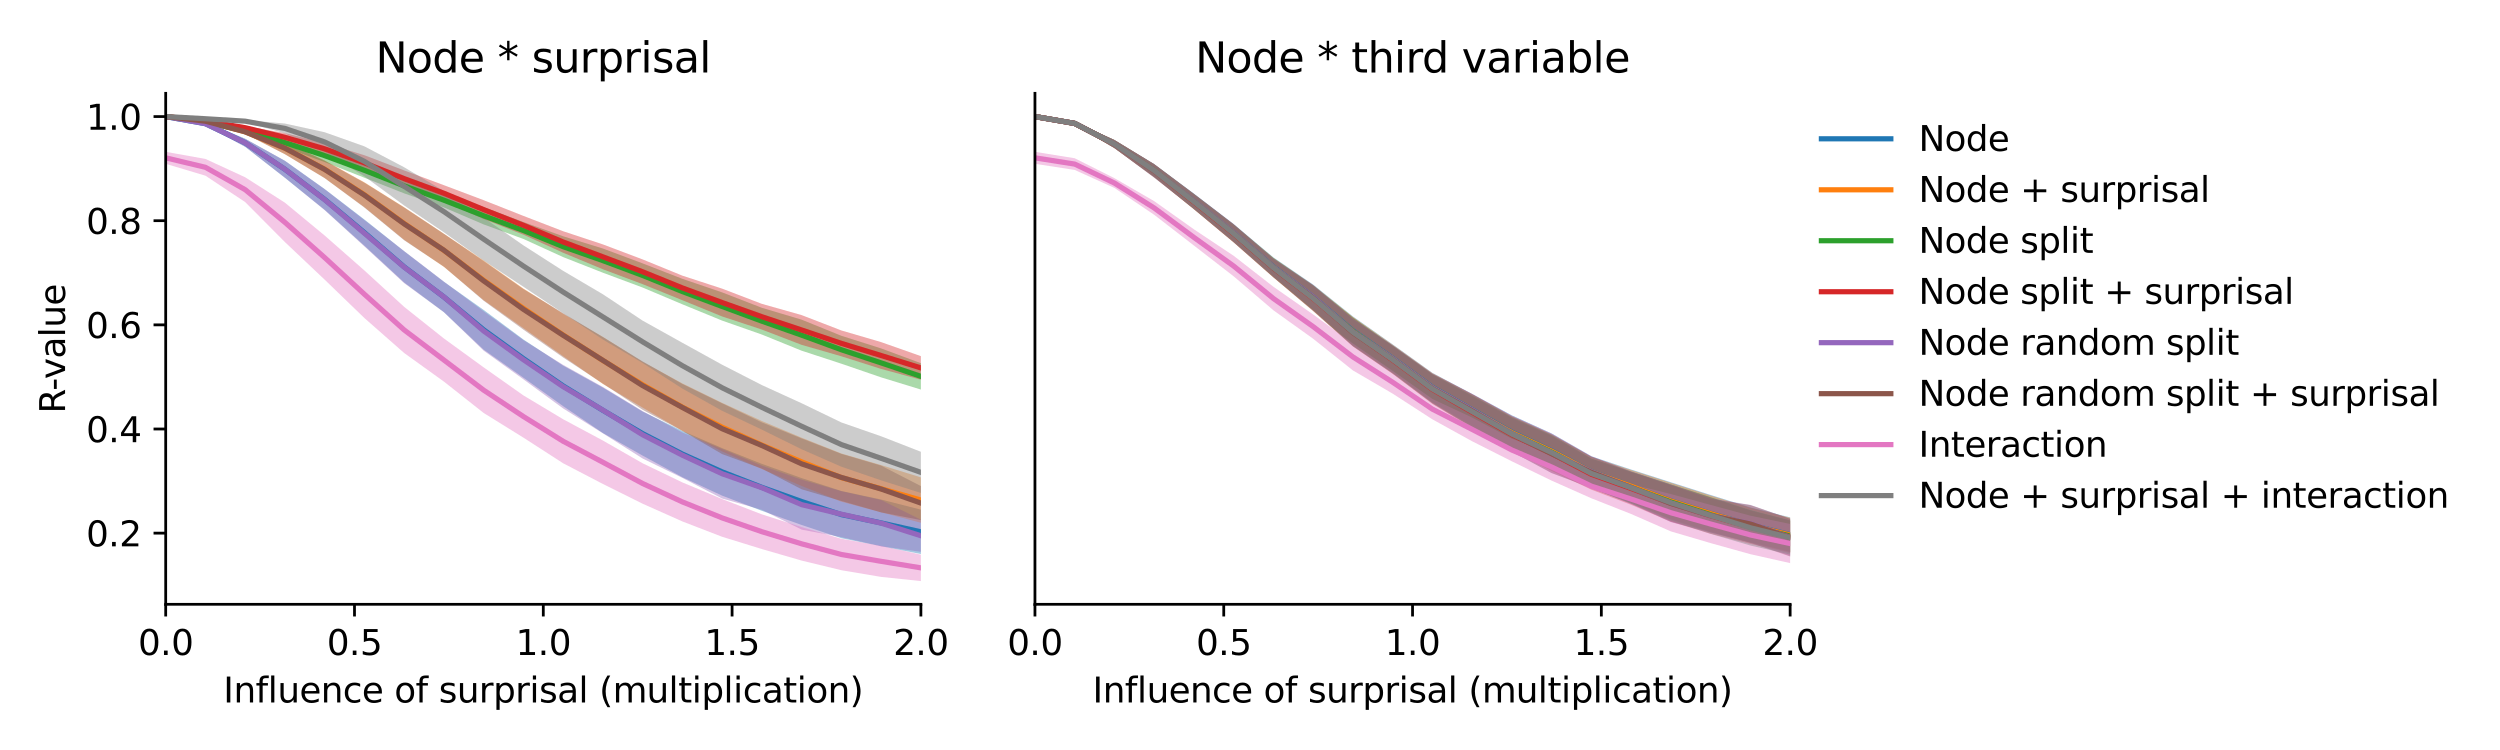 <?xml version="1.0" encoding="utf-8" standalone="no"?>
<!DOCTYPE svg PUBLIC "-//W3C//DTD SVG 1.1//EN"
  "http://www.w3.org/Graphics/SVG/1.1/DTD/svg11.dtd">
<svg xmlns:xlink="http://www.w3.org/1999/xlink" width="720pt" height="216pt" viewBox="0 0 720 216" xmlns="http://www.w3.org/2000/svg" version="1.1">
 <defs>
  <style type="text/css">*{stroke-linejoin: round; stroke-linecap: butt}</style>
 </defs>
 <g id="figure_1">
  <g id="patch_1">
   <path d="M 0 216 
L 720 216 
L 720 0 
L 0 0 
z
" style="fill: #ffffff"/>
  </g>
  <g id="axes_1">
   <g id="patch_2">
    <path d="M 47.72 174.04 
L 265.215 174.04 
L 265.215 26.88 
L 47.72 26.88 
z
" style="fill: #ffffff"/>
   </g>
   <g id="PolyCollection_1">
    <path d="M 47.72 33.569 
L 47.72 33.569 
L 59.167 36.073 
L 70.614 42.266 
L 82.061 51.207 
L 93.508 60.432 
L 104.956 70.767 
L 116.403 81.362 
L 127.85 89.894 
L 139.297 100.709 
L 150.744 108.772 
L 162.191 116.975 
L 173.638 124.716 
L 185.085 131.223 
L 196.532 137.448 
L 207.979 142.747 
L 219.427 147.115 
L 230.874 151.197 
L 242.321 155.009 
L 253.768 157.331 
L 265.215 159.558 
L 265.215 146.78 
L 265.215 146.78 
L 253.768 143.867 
L 242.321 141.411 
L 230.874 137.688 
L 219.427 133.598 
L 207.979 129.056 
L 196.532 124.112 
L 185.085 118.547 
L 173.638 111.631 
L 162.191 105.314 
L 150.744 97.781 
L 139.297 89.266 
L 127.85 81.164 
L 116.403 72.372 
L 104.956 63.226 
L 93.508 54.451 
L 82.061 46.308 
L 70.614 39.983 
L 59.167 35.174 
L 47.72 33.569 
z
" clip-path="url(#p7fed3d964c)" style="fill: #1f77b4; fill-opacity: 0.4"/>
   </g>
   <g id="PolyCollection_2">
    <path d="M 47.72 33.569 
L 47.72 33.569 
L 59.167 35.209 
L 70.614 38.53 
L 82.061 44.425 
L 93.508 51.278 
L 104.956 59.681 
L 116.403 69.072 
L 127.85 76.86 
L 139.297 86.453 
L 150.744 94.52 
L 162.191 102.596 
L 173.638 110.6 
L 185.085 117.402 
L 196.532 124.092 
L 207.979 130.024 
L 219.427 135.115 
L 230.874 139.977 
L 242.321 144.503 
L 253.768 147.549 
L 265.215 150.555 
L 265.215 137.486 
L 265.215 137.486 
L 253.768 133.955 
L 242.321 130.611 
L 230.874 126.066 
L 219.427 121.258 
L 207.979 116.03 
L 196.532 110.43 
L 185.085 104.196 
L 173.638 97.027 
L 162.191 90.366 
L 150.744 83.089 
L 139.297 74.996 
L 127.85 67.337 
L 116.403 59.69 
L 104.956 52.507 
L 93.508 46.202 
L 82.061 40.951 
L 70.614 37.39 
L 59.167 34.608 
L 47.72 33.569 
z
" clip-path="url(#p7fed3d964c)" style="fill: #ff7f0e; fill-opacity: 0.4"/>
   </g>
   <g id="PolyCollection_3">
    <path d="M 47.72 33.569 
L 47.72 33.569 
L 59.167 35.484 
L 70.614 38.41 
L 82.061 42.462 
L 93.508 46.687 
L 104.956 51.189 
L 116.403 55.693 
L 127.85 59.743 
L 139.297 64.639 
L 150.744 68.822 
L 162.191 74.047 
L 173.638 78.548 
L 185.085 82.816 
L 196.532 87.645 
L 207.979 92.337 
L 219.427 96.355 
L 230.874 101.004 
L 242.321 104.751 
L 253.768 108.684 
L 265.215 112.192 
L 265.215 104.598 
L 265.215 104.598 
L 253.768 100.345 
L 242.321 96.709 
L 230.874 92.062 
L 219.427 88.648 
L 207.979 84.21 
L 196.532 80.306 
L 185.085 75.858 
L 173.638 71.575 
L 162.191 68.046 
L 150.744 63.945 
L 139.297 59.642 
L 127.85 55.579 
L 116.403 51.397 
L 104.956 46.93 
L 93.508 42.973 
L 82.061 39.699 
L 70.614 36.988 
L 59.167 34.817 
L 47.72 33.569 
z
" clip-path="url(#p7fed3d964c)" style="fill: #2ca02c; fill-opacity: 0.4"/>
   </g>
   <g id="PolyCollection_4">
    <path d="M 47.72 33.57 
L 47.72 33.57 
L 59.167 35.11 
L 70.614 37.272 
L 82.061 40.763 
L 93.508 44.551 
L 104.956 49.116 
L 116.403 53.816 
L 127.85 57.995 
L 139.297 63.095 
L 150.744 67.592 
L 162.191 72.801 
L 173.638 77.555 
L 185.085 81.844 
L 196.532 86.471 
L 207.979 91.144 
L 219.427 94.922 
L 230.874 99.322 
L 242.321 102.617 
L 253.768 106.259 
L 265.215 109.361 
L 265.215 102.566 
L 265.215 102.566 
L 253.768 98.53 
L 242.321 95.17 
L 230.874 90.748 
L 219.427 87.515 
L 207.979 83.132 
L 196.532 79.389 
L 185.085 74.717 
L 173.638 70.39 
L 162.191 66.599 
L 150.744 62.18 
L 139.297 57.654 
L 127.85 53.333 
L 116.403 49.084 
L 104.956 44.708 
L 93.508 41.194 
L 82.061 38.339 
L 70.614 36.292 
L 59.167 34.551 
L 47.72 33.57 
z
" clip-path="url(#p7fed3d964c)" style="fill: #d62728; fill-opacity: 0.4"/>
   </g>
   <g id="PolyCollection_5">
    <path d="M 47.72 33.569 
L 47.72 33.569 
L 59.167 36.073 
L 70.614 42.298 
L 82.061 51.174 
L 93.508 60.523 
L 104.956 70.976 
L 116.403 81.554 
L 127.85 89.925 
L 139.297 100.993 
L 150.744 109.243 
L 162.191 117.637 
L 173.638 124.808 
L 185.085 132.055 
L 196.532 137.641 
L 207.979 143.578 
L 219.427 146.836 
L 230.874 152.537 
L 242.321 154.708 
L 253.768 157.332 
L 265.215 158.927 
L 265.215 149.672 
L 265.215 149.672 
L 253.768 144.003 
L 242.321 141.471 
L 230.874 138.144 
L 219.427 134.105 
L 207.979 129.315 
L 196.532 124.567 
L 185.085 118.398 
L 173.638 111.456 
L 162.191 105.091 
L 150.744 97.956 
L 139.297 89.648 
L 127.85 81.109 
L 116.403 72.318 
L 104.956 63.39 
L 93.508 54.5 
L 82.061 46.333 
L 70.614 39.953 
L 59.167 35.174 
L 47.72 33.569 
z
" clip-path="url(#p7fed3d964c)" style="fill: #9467bd; fill-opacity: 0.4"/>
   </g>
   <g id="PolyCollection_6">
    <path d="M 47.72 33.569 
L 47.72 33.57 
L 59.167 35.211 
L 70.614 38.55 
L 82.061 44.411 
L 93.508 51.307 
L 104.956 59.784 
L 116.403 69.196 
L 127.85 76.82 
L 139.297 86.618 
L 150.744 94.94 
L 162.191 102.953 
L 173.638 110.496 
L 185.085 118.034 
L 196.532 124.128 
L 207.979 130.785 
L 219.427 134.987 
L 230.874 140.915 
L 242.321 144.293 
L 253.768 147.58 
L 265.215 149.791 
L 265.215 139.987 
L 265.215 139.987 
L 253.768 134.102 
L 242.321 130.721 
L 230.874 126.275 
L 219.427 121.648 
L 207.979 116.169 
L 196.532 110.588 
L 185.085 104.096 
L 173.638 97.085 
L 162.191 90.193 
L 150.744 83.239 
L 139.297 75.172 
L 127.85 67.33 
L 116.403 59.76 
L 104.956 52.615 
L 93.508 46.287 
L 82.061 40.943 
L 70.614 37.392 
L 59.167 34.607 
L 47.72 33.569 
z
" clip-path="url(#p7fed3d964c)" style="fill: #8c564b; fill-opacity: 0.4"/>
   </g>
   <g id="PolyCollection_7">
    <path d="M 47.72 43.726 
L 47.72 47.181 
L 59.167 50.6 
L 70.614 58.205 
L 82.061 69.721 
L 93.508 80.549 
L 104.956 91.605 
L 116.403 101.67 
L 127.85 109.903 
L 139.297 118.938 
L 150.744 126.039 
L 162.191 133.428 
L 173.638 139.388 
L 185.085 145.076 
L 196.532 150.178 
L 207.979 154.596 
L 219.427 158.129 
L 230.874 161.451 
L 242.321 164.225 
L 253.768 166.152 
L 265.215 167.351 
L 265.215 159.738 
L 265.215 159.738 
L 253.768 157.183 
L 242.321 155.167 
L 230.874 151.801 
L 219.427 148.141 
L 207.979 143.727 
L 196.532 138.937 
L 185.085 133.433 
L 173.638 126.881 
L 162.191 120.748 
L 150.744 113.88 
L 139.297 105.803 
L 127.85 97.484 
L 116.403 88.379 
L 104.956 77.9 
L 93.508 67.836 
L 82.061 58.372 
L 70.614 51.056 
L 59.167 45.773 
L 47.72 43.726 
z
" clip-path="url(#p7fed3d964c)" style="fill: #e377c2; fill-opacity: 0.4"/>
   </g>
   <g id="PolyCollection_8">
    <path d="M 47.72 33.569 
L 47.72 33.569 
L 59.167 34.278 
L 70.614 35.227 
L 82.061 38.399 
L 93.508 43.693 
L 104.956 50.81 
L 116.403 59.185 
L 127.85 66.903 
L 139.297 75.065 
L 150.744 82.586 
L 162.191 90.206 
L 173.638 97.788 
L 185.085 104.559 
L 196.532 111.923 
L 207.979 118.316 
L 219.427 123.745 
L 230.874 129.398 
L 242.321 134.423 
L 253.768 138.349 
L 265.215 141.974 
L 265.215 130.111 
L 265.215 130.111 
L 253.768 125.653 
L 242.321 121.669 
L 230.874 116.138 
L 219.427 110.912 
L 207.979 105.043 
L 196.532 98.724 
L 185.085 92.347 
L 173.638 84.755 
L 162.191 78.008 
L 150.744 70.666 
L 139.297 62.693 
L 127.85 55.01 
L 116.403 48.173 
L 104.956 42.154 
L 93.508 38.086 
L 82.061 35.579 
L 70.614 34.569 
L 59.167 34.117 
L 47.72 33.569 
z
" clip-path="url(#p7fed3d964c)" style="fill: #7f7f7f; fill-opacity: 0.4"/>
   </g>
   <g id="matplotlib.axis_1">
    <g id="xtick_1">
     <g id="line2d_1">
      <defs>
       <path id="m10c1a8761a" d="M 0 0 
L 0 3.5 
" style="stroke: #000000; stroke-width: 0.8"/>
      </defs>
      <g>
       <use xlink:href="#m10c1a8761a" x="47.72" y="174.04" style="stroke: #000000; stroke-width: 0.8"/>
      </g>
     </g>
     <g id="text_1">
      <!-- 0.0 -->
      <g transform="translate(39.768 188.638)scale(0.1 -0.1)">
       <defs>
        <path id="DejaVuSans-30" d="M 2034 4250 
Q 1547 4250 1301 3770 
Q 1056 3291 1056 2328 
Q 1056 1369 1301 889 
Q 1547 409 2034 409 
Q 2525 409 2770 889 
Q 3016 1369 3016 2328 
Q 3016 3291 2770 3770 
Q 2525 4250 2034 4250 
z
M 2034 4750 
Q 2819 4750 3233 4129 
Q 3647 3509 3647 2328 
Q 3647 1150 3233 529 
Q 2819 -91 2034 -91 
Q 1250 -91 836 529 
Q 422 1150 422 2328 
Q 422 3509 836 4129 
Q 1250 4750 2034 4750 
z
" transform="scale(0.016)"/>
        <path id="DejaVuSans-2e" d="M 684 794 
L 1344 794 
L 1344 0 
L 684 0 
L 684 794 
z
" transform="scale(0.016)"/>
       </defs>
       <use xlink:href="#DejaVuSans-30"/>
       <use xlink:href="#DejaVuSans-2e" x="63.623"/>
       <use xlink:href="#DejaVuSans-30" x="95.41"/>
      </g>
     </g>
    </g>
    <g id="xtick_2">
     <g id="line2d_2">
      <g>
       <use xlink:href="#m10c1a8761a" x="102.094" y="174.04" style="stroke: #000000; stroke-width: 0.8"/>
      </g>
     </g>
     <g id="text_2">
      <!-- 0.5 -->
      <g transform="translate(94.142 188.638)scale(0.1 -0.1)">
       <defs>
        <path id="DejaVuSans-35" d="M 691 4666 
L 3169 4666 
L 3169 4134 
L 1269 4134 
L 1269 2991 
Q 1406 3038 1543 3061 
Q 1681 3084 1819 3084 
Q 2600 3084 3056 2656 
Q 3513 2228 3513 1497 
Q 3513 744 3044 326 
Q 2575 -91 1722 -91 
Q 1428 -91 1123 -41 
Q 819 9 494 109 
L 494 744 
Q 775 591 1075 516 
Q 1375 441 1709 441 
Q 2250 441 2565 725 
Q 2881 1009 2881 1497 
Q 2881 1984 2565 2268 
Q 2250 2553 1709 2553 
Q 1456 2553 1204 2497 
Q 953 2441 691 2322 
L 691 4666 
z
" transform="scale(0.016)"/>
       </defs>
       <use xlink:href="#DejaVuSans-30"/>
       <use xlink:href="#DejaVuSans-2e" x="63.623"/>
       <use xlink:href="#DejaVuSans-35" x="95.41"/>
      </g>
     </g>
    </g>
    <g id="xtick_3">
     <g id="line2d_3">
      <g>
       <use xlink:href="#m10c1a8761a" x="156.468" y="174.04" style="stroke: #000000; stroke-width: 0.8"/>
      </g>
     </g>
     <g id="text_3">
      <!-- 1.0 -->
      <g transform="translate(148.516 188.638)scale(0.1 -0.1)">
       <defs>
        <path id="DejaVuSans-31" d="M 794 531 
L 1825 531 
L 1825 4091 
L 703 3866 
L 703 4441 
L 1819 4666 
L 2450 4666 
L 2450 531 
L 3481 531 
L 3481 0 
L 794 0 
L 794 531 
z
" transform="scale(0.016)"/>
       </defs>
       <use xlink:href="#DejaVuSans-31"/>
       <use xlink:href="#DejaVuSans-2e" x="63.623"/>
       <use xlink:href="#DejaVuSans-30" x="95.41"/>
      </g>
     </g>
    </g>
    <g id="xtick_4">
     <g id="line2d_4">
      <g>
       <use xlink:href="#m10c1a8761a" x="210.841" y="174.04" style="stroke: #000000; stroke-width: 0.8"/>
      </g>
     </g>
     <g id="text_4">
      <!-- 1.5 -->
      <g transform="translate(202.89 188.638)scale(0.1 -0.1)">
       <use xlink:href="#DejaVuSans-31"/>
       <use xlink:href="#DejaVuSans-2e" x="63.623"/>
       <use xlink:href="#DejaVuSans-35" x="95.41"/>
      </g>
     </g>
    </g>
    <g id="xtick_5">
     <g id="line2d_5">
      <g>
       <use xlink:href="#m10c1a8761a" x="265.215" y="174.04" style="stroke: #000000; stroke-width: 0.8"/>
      </g>
     </g>
     <g id="text_5">
      <!-- 2.0 -->
      <g transform="translate(257.263 188.638)scale(0.1 -0.1)">
       <defs>
        <path id="DejaVuSans-32" d="M 1228 531 
L 3431 531 
L 3431 0 
L 469 0 
L 469 531 
Q 828 903 1448 1529 
Q 2069 2156 2228 2338 
Q 2531 2678 2651 2914 
Q 2772 3150 2772 3378 
Q 2772 3750 2511 3984 
Q 2250 4219 1831 4219 
Q 1534 4219 1204 4116 
Q 875 4013 500 3803 
L 500 4441 
Q 881 4594 1212 4672 
Q 1544 4750 1819 4750 
Q 2544 4750 2975 4387 
Q 3406 4025 3406 3419 
Q 3406 3131 3298 2873 
Q 3191 2616 2906 2266 
Q 2828 2175 2409 1742 
Q 1991 1309 1228 531 
z
" transform="scale(0.016)"/>
       </defs>
       <use xlink:href="#DejaVuSans-32"/>
       <use xlink:href="#DejaVuSans-2e" x="63.623"/>
       <use xlink:href="#DejaVuSans-30" x="95.41"/>
      </g>
     </g>
    </g>
    <g id="text_6">
     <!-- Influence of surprisal (multiplication) -->
     <g transform="translate(64.321 202.317)scale(0.1 -0.1)">
      <defs>
       <path id="DejaVuSans-49" d="M 628 4666 
L 1259 4666 
L 1259 0 
L 628 0 
L 628 4666 
z
" transform="scale(0.016)"/>
       <path id="DejaVuSans-6e" d="M 3513 2113 
L 3513 0 
L 2938 0 
L 2938 2094 
Q 2938 2591 2744 2837 
Q 2550 3084 2163 3084 
Q 1697 3084 1428 2787 
Q 1159 2491 1159 1978 
L 1159 0 
L 581 0 
L 581 3500 
L 1159 3500 
L 1159 2956 
Q 1366 3272 1645 3428 
Q 1925 3584 2291 3584 
Q 2894 3584 3203 3211 
Q 3513 2838 3513 2113 
z
" transform="scale(0.016)"/>
       <path id="DejaVuSans-66" d="M 2375 4863 
L 2375 4384 
L 1825 4384 
Q 1516 4384 1395 4259 
Q 1275 4134 1275 3809 
L 1275 3500 
L 2222 3500 
L 2222 3053 
L 1275 3053 
L 1275 0 
L 697 0 
L 697 3053 
L 147 3053 
L 147 3500 
L 697 3500 
L 697 3744 
Q 697 4328 969 4595 
Q 1241 4863 1831 4863 
L 2375 4863 
z
" transform="scale(0.016)"/>
       <path id="DejaVuSans-6c" d="M 603 4863 
L 1178 4863 
L 1178 0 
L 603 0 
L 603 4863 
z
" transform="scale(0.016)"/>
       <path id="DejaVuSans-75" d="M 544 1381 
L 544 3500 
L 1119 3500 
L 1119 1403 
Q 1119 906 1312 657 
Q 1506 409 1894 409 
Q 2359 409 2629 706 
Q 2900 1003 2900 1516 
L 2900 3500 
L 3475 3500 
L 3475 0 
L 2900 0 
L 2900 538 
Q 2691 219 2414 64 
Q 2138 -91 1772 -91 
Q 1169 -91 856 284 
Q 544 659 544 1381 
z
M 1991 3584 
L 1991 3584 
z
" transform="scale(0.016)"/>
       <path id="DejaVuSans-65" d="M 3597 1894 
L 3597 1613 
L 953 1613 
Q 991 1019 1311 708 
Q 1631 397 2203 397 
Q 2534 397 2845 478 
Q 3156 559 3463 722 
L 3463 178 
Q 3153 47 2828 -22 
Q 2503 -91 2169 -91 
Q 1331 -91 842 396 
Q 353 884 353 1716 
Q 353 2575 817 3079 
Q 1281 3584 2069 3584 
Q 2775 3584 3186 3129 
Q 3597 2675 3597 1894 
z
M 3022 2063 
Q 3016 2534 2758 2815 
Q 2500 3097 2075 3097 
Q 1594 3097 1305 2825 
Q 1016 2553 972 2059 
L 3022 2063 
z
" transform="scale(0.016)"/>
       <path id="DejaVuSans-63" d="M 3122 3366 
L 3122 2828 
Q 2878 2963 2633 3030 
Q 2388 3097 2138 3097 
Q 1578 3097 1268 2742 
Q 959 2388 959 1747 
Q 959 1106 1268 751 
Q 1578 397 2138 397 
Q 2388 397 2633 464 
Q 2878 531 3122 666 
L 3122 134 
Q 2881 22 2623 -34 
Q 2366 -91 2075 -91 
Q 1284 -91 818 406 
Q 353 903 353 1747 
Q 353 2603 823 3093 
Q 1294 3584 2113 3584 
Q 2378 3584 2631 3529 
Q 2884 3475 3122 3366 
z
" transform="scale(0.016)"/>
       <path id="DejaVuSans-20" transform="scale(0.016)"/>
       <path id="DejaVuSans-6f" d="M 1959 3097 
Q 1497 3097 1228 2736 
Q 959 2375 959 1747 
Q 959 1119 1226 758 
Q 1494 397 1959 397 
Q 2419 397 2687 759 
Q 2956 1122 2956 1747 
Q 2956 2369 2687 2733 
Q 2419 3097 1959 3097 
z
M 1959 3584 
Q 2709 3584 3137 3096 
Q 3566 2609 3566 1747 
Q 3566 888 3137 398 
Q 2709 -91 1959 -91 
Q 1206 -91 779 398 
Q 353 888 353 1747 
Q 353 2609 779 3096 
Q 1206 3584 1959 3584 
z
" transform="scale(0.016)"/>
       <path id="DejaVuSans-73" d="M 2834 3397 
L 2834 2853 
Q 2591 2978 2328 3040 
Q 2066 3103 1784 3103 
Q 1356 3103 1142 2972 
Q 928 2841 928 2578 
Q 928 2378 1081 2264 
Q 1234 2150 1697 2047 
L 1894 2003 
Q 2506 1872 2764 1633 
Q 3022 1394 3022 966 
Q 3022 478 2636 193 
Q 2250 -91 1575 -91 
Q 1294 -91 989 -36 
Q 684 19 347 128 
L 347 722 
Q 666 556 975 473 
Q 1284 391 1588 391 
Q 1994 391 2212 530 
Q 2431 669 2431 922 
Q 2431 1156 2273 1281 
Q 2116 1406 1581 1522 
L 1381 1569 
Q 847 1681 609 1914 
Q 372 2147 372 2553 
Q 372 3047 722 3315 
Q 1072 3584 1716 3584 
Q 2034 3584 2315 3537 
Q 2597 3491 2834 3397 
z
" transform="scale(0.016)"/>
       <path id="DejaVuSans-72" d="M 2631 2963 
Q 2534 3019 2420 3045 
Q 2306 3072 2169 3072 
Q 1681 3072 1420 2755 
Q 1159 2438 1159 1844 
L 1159 0 
L 581 0 
L 581 3500 
L 1159 3500 
L 1159 2956 
Q 1341 3275 1631 3429 
Q 1922 3584 2338 3584 
Q 2397 3584 2469 3576 
Q 2541 3569 2628 3553 
L 2631 2963 
z
" transform="scale(0.016)"/>
       <path id="DejaVuSans-70" d="M 1159 525 
L 1159 -1331 
L 581 -1331 
L 581 3500 
L 1159 3500 
L 1159 2969 
Q 1341 3281 1617 3432 
Q 1894 3584 2278 3584 
Q 2916 3584 3314 3078 
Q 3713 2572 3713 1747 
Q 3713 922 3314 415 
Q 2916 -91 2278 -91 
Q 1894 -91 1617 61 
Q 1341 213 1159 525 
z
M 3116 1747 
Q 3116 2381 2855 2742 
Q 2594 3103 2138 3103 
Q 1681 3103 1420 2742 
Q 1159 2381 1159 1747 
Q 1159 1113 1420 752 
Q 1681 391 2138 391 
Q 2594 391 2855 752 
Q 3116 1113 3116 1747 
z
" transform="scale(0.016)"/>
       <path id="DejaVuSans-69" d="M 603 3500 
L 1178 3500 
L 1178 0 
L 603 0 
L 603 3500 
z
M 603 4863 
L 1178 4863 
L 1178 4134 
L 603 4134 
L 603 4863 
z
" transform="scale(0.016)"/>
       <path id="DejaVuSans-61" d="M 2194 1759 
Q 1497 1759 1228 1600 
Q 959 1441 959 1056 
Q 959 750 1161 570 
Q 1363 391 1709 391 
Q 2188 391 2477 730 
Q 2766 1069 2766 1631 
L 2766 1759 
L 2194 1759 
z
M 3341 1997 
L 3341 0 
L 2766 0 
L 2766 531 
Q 2569 213 2275 61 
Q 1981 -91 1556 -91 
Q 1019 -91 701 211 
Q 384 513 384 1019 
Q 384 1609 779 1909 
Q 1175 2209 1959 2209 
L 2766 2209 
L 2766 2266 
Q 2766 2663 2505 2880 
Q 2244 3097 1772 3097 
Q 1472 3097 1187 3025 
Q 903 2953 641 2809 
L 641 3341 
Q 956 3463 1253 3523 
Q 1550 3584 1831 3584 
Q 2591 3584 2966 3190 
Q 3341 2797 3341 1997 
z
" transform="scale(0.016)"/>
       <path id="DejaVuSans-28" d="M 1984 4856 
Q 1566 4138 1362 3434 
Q 1159 2731 1159 2009 
Q 1159 1288 1364 580 
Q 1569 -128 1984 -844 
L 1484 -844 
Q 1016 -109 783 600 
Q 550 1309 550 2009 
Q 550 2706 781 3412 
Q 1013 4119 1484 4856 
L 1984 4856 
z
" transform="scale(0.016)"/>
       <path id="DejaVuSans-6d" d="M 3328 2828 
Q 3544 3216 3844 3400 
Q 4144 3584 4550 3584 
Q 5097 3584 5394 3201 
Q 5691 2819 5691 2113 
L 5691 0 
L 5113 0 
L 5113 2094 
Q 5113 2597 4934 2840 
Q 4756 3084 4391 3084 
Q 3944 3084 3684 2787 
Q 3425 2491 3425 1978 
L 3425 0 
L 2847 0 
L 2847 2094 
Q 2847 2600 2669 2842 
Q 2491 3084 2119 3084 
Q 1678 3084 1418 2786 
Q 1159 2488 1159 1978 
L 1159 0 
L 581 0 
L 581 3500 
L 1159 3500 
L 1159 2956 
Q 1356 3278 1631 3431 
Q 1906 3584 2284 3584 
Q 2666 3584 2933 3390 
Q 3200 3197 3328 2828 
z
" transform="scale(0.016)"/>
       <path id="DejaVuSans-74" d="M 1172 4494 
L 1172 3500 
L 2356 3500 
L 2356 3053 
L 1172 3053 
L 1172 1153 
Q 1172 725 1289 603 
Q 1406 481 1766 481 
L 2356 481 
L 2356 0 
L 1766 0 
Q 1100 0 847 248 
Q 594 497 594 1153 
L 594 3053 
L 172 3053 
L 172 3500 
L 594 3500 
L 594 4494 
L 1172 4494 
z
" transform="scale(0.016)"/>
       <path id="DejaVuSans-29" d="M 513 4856 
L 1013 4856 
Q 1481 4119 1714 3412 
Q 1947 2706 1947 2009 
Q 1947 1309 1714 600 
Q 1481 -109 1013 -844 
L 513 -844 
Q 928 -128 1133 580 
Q 1338 1288 1338 2009 
Q 1338 2731 1133 3434 
Q 928 4138 513 4856 
z
" transform="scale(0.016)"/>
      </defs>
      <use xlink:href="#DejaVuSans-49"/>
      <use xlink:href="#DejaVuSans-6e" x="29.492"/>
      <use xlink:href="#DejaVuSans-66" x="92.871"/>
      <use xlink:href="#DejaVuSans-6c" x="128.076"/>
      <use xlink:href="#DejaVuSans-75" x="155.859"/>
      <use xlink:href="#DejaVuSans-65" x="219.238"/>
      <use xlink:href="#DejaVuSans-6e" x="280.762"/>
      <use xlink:href="#DejaVuSans-63" x="344.141"/>
      <use xlink:href="#DejaVuSans-65" x="399.121"/>
      <use xlink:href="#DejaVuSans-20" x="460.645"/>
      <use xlink:href="#DejaVuSans-6f" x="492.432"/>
      <use xlink:href="#DejaVuSans-66" x="553.613"/>
      <use xlink:href="#DejaVuSans-20" x="588.818"/>
      <use xlink:href="#DejaVuSans-73" x="620.605"/>
      <use xlink:href="#DejaVuSans-75" x="672.705"/>
      <use xlink:href="#DejaVuSans-72" x="736.084"/>
      <use xlink:href="#DejaVuSans-70" x="777.197"/>
      <use xlink:href="#DejaVuSans-72" x="840.674"/>
      <use xlink:href="#DejaVuSans-69" x="881.787"/>
      <use xlink:href="#DejaVuSans-73" x="909.57"/>
      <use xlink:href="#DejaVuSans-61" x="961.67"/>
      <use xlink:href="#DejaVuSans-6c" x="1022.949"/>
      <use xlink:href="#DejaVuSans-20" x="1050.732"/>
      <use xlink:href="#DejaVuSans-28" x="1082.52"/>
      <use xlink:href="#DejaVuSans-6d" x="1121.533"/>
      <use xlink:href="#DejaVuSans-75" x="1218.945"/>
      <use xlink:href="#DejaVuSans-6c" x="1282.324"/>
      <use xlink:href="#DejaVuSans-74" x="1310.107"/>
      <use xlink:href="#DejaVuSans-69" x="1349.316"/>
      <use xlink:href="#DejaVuSans-70" x="1377.1"/>
      <use xlink:href="#DejaVuSans-6c" x="1440.576"/>
      <use xlink:href="#DejaVuSans-69" x="1468.359"/>
      <use xlink:href="#DejaVuSans-63" x="1496.143"/>
      <use xlink:href="#DejaVuSans-61" x="1551.123"/>
      <use xlink:href="#DejaVuSans-74" x="1612.402"/>
      <use xlink:href="#DejaVuSans-69" x="1651.611"/>
      <use xlink:href="#DejaVuSans-6f" x="1679.395"/>
      <use xlink:href="#DejaVuSans-6e" x="1740.576"/>
      <use xlink:href="#DejaVuSans-29" x="1803.955"/>
     </g>
    </g>
   </g>
   <g id="matplotlib.axis_2">
    <g id="ytick_1">
     <g id="line2d_6">
      <defs>
       <path id="m98a8fb3518" d="M 0 0 
L -3.5 0 
" style="stroke: #000000; stroke-width: 0.8"/>
      </defs>
      <g>
       <use xlink:href="#m98a8fb3518" x="47.72" y="153.547" style="stroke: #000000; stroke-width: 0.8"/>
      </g>
     </g>
     <g id="text_7">
      <!-- 0.2 -->
      <g transform="translate(24.817 157.347)scale(0.1 -0.1)">
       <use xlink:href="#DejaVuSans-30"/>
       <use xlink:href="#DejaVuSans-2e" x="63.623"/>
       <use xlink:href="#DejaVuSans-32" x="95.41"/>
      </g>
     </g>
    </g>
    <g id="ytick_2">
     <g id="line2d_7">
      <g>
       <use xlink:href="#m98a8fb3518" x="47.72" y="123.553" style="stroke: #000000; stroke-width: 0.8"/>
      </g>
     </g>
     <g id="text_8">
      <!-- 0.4 -->
      <g transform="translate(24.817 127.352)scale(0.1 -0.1)">
       <defs>
        <path id="DejaVuSans-34" d="M 2419 4116 
L 825 1625 
L 2419 1625 
L 2419 4116 
z
M 2253 4666 
L 3047 4666 
L 3047 1625 
L 3713 1625 
L 3713 1100 
L 3047 1100 
L 3047 0 
L 2419 0 
L 2419 1100 
L 313 1100 
L 313 1709 
L 2253 4666 
z
" transform="scale(0.016)"/>
       </defs>
       <use xlink:href="#DejaVuSans-30"/>
       <use xlink:href="#DejaVuSans-2e" x="63.623"/>
       <use xlink:href="#DejaVuSans-34" x="95.41"/>
      </g>
     </g>
    </g>
    <g id="ytick_3">
     <g id="line2d_8">
      <g>
       <use xlink:href="#m98a8fb3518" x="47.72" y="93.558" style="stroke: #000000; stroke-width: 0.8"/>
      </g>
     </g>
     <g id="text_9">
      <!-- 0.6 -->
      <g transform="translate(24.817 97.357)scale(0.1 -0.1)">
       <defs>
        <path id="DejaVuSans-36" d="M 2113 2584 
Q 1688 2584 1439 2293 
Q 1191 2003 1191 1497 
Q 1191 994 1439 701 
Q 1688 409 2113 409 
Q 2538 409 2786 701 
Q 3034 994 3034 1497 
Q 3034 2003 2786 2293 
Q 2538 2584 2113 2584 
z
M 3366 4563 
L 3366 3988 
Q 3128 4100 2886 4159 
Q 2644 4219 2406 4219 
Q 1781 4219 1451 3797 
Q 1122 3375 1075 2522 
Q 1259 2794 1537 2939 
Q 1816 3084 2150 3084 
Q 2853 3084 3261 2657 
Q 3669 2231 3669 1497 
Q 3669 778 3244 343 
Q 2819 -91 2113 -91 
Q 1303 -91 875 529 
Q 447 1150 447 2328 
Q 447 3434 972 4092 
Q 1497 4750 2381 4750 
Q 2619 4750 2861 4703 
Q 3103 4656 3366 4563 
z
" transform="scale(0.016)"/>
       </defs>
       <use xlink:href="#DejaVuSans-30"/>
       <use xlink:href="#DejaVuSans-2e" x="63.623"/>
       <use xlink:href="#DejaVuSans-36" x="95.41"/>
      </g>
     </g>
    </g>
    <g id="ytick_4">
     <g id="line2d_9">
      <g>
       <use xlink:href="#m98a8fb3518" x="47.72" y="63.564" style="stroke: #000000; stroke-width: 0.8"/>
      </g>
     </g>
     <g id="text_10">
      <!-- 0.8 -->
      <g transform="translate(24.817 67.363)scale(0.1 -0.1)">
       <defs>
        <path id="DejaVuSans-38" d="M 2034 2216 
Q 1584 2216 1326 1975 
Q 1069 1734 1069 1313 
Q 1069 891 1326 650 
Q 1584 409 2034 409 
Q 2484 409 2743 651 
Q 3003 894 3003 1313 
Q 3003 1734 2745 1975 
Q 2488 2216 2034 2216 
z
M 1403 2484 
Q 997 2584 770 2862 
Q 544 3141 544 3541 
Q 544 4100 942 4425 
Q 1341 4750 2034 4750 
Q 2731 4750 3128 4425 
Q 3525 4100 3525 3541 
Q 3525 3141 3298 2862 
Q 3072 2584 2669 2484 
Q 3125 2378 3379 2068 
Q 3634 1759 3634 1313 
Q 3634 634 3220 271 
Q 2806 -91 2034 -91 
Q 1263 -91 848 271 
Q 434 634 434 1313 
Q 434 1759 690 2068 
Q 947 2378 1403 2484 
z
M 1172 3481 
Q 1172 3119 1398 2916 
Q 1625 2713 2034 2713 
Q 2441 2713 2670 2916 
Q 2900 3119 2900 3481 
Q 2900 3844 2670 4047 
Q 2441 4250 2034 4250 
Q 1625 4250 1398 4047 
Q 1172 3844 1172 3481 
z
" transform="scale(0.016)"/>
       </defs>
       <use xlink:href="#DejaVuSans-30"/>
       <use xlink:href="#DejaVuSans-2e" x="63.623"/>
       <use xlink:href="#DejaVuSans-38" x="95.41"/>
      </g>
     </g>
    </g>
    <g id="ytick_5">
     <g id="line2d_10">
      <g>
       <use xlink:href="#m98a8fb3518" x="47.72" y="33.569" style="stroke: #000000; stroke-width: 0.8"/>
      </g>
     </g>
     <g id="text_11">
      <!-- 1.0 -->
      <g transform="translate(24.817 37.368)scale(0.1 -0.1)">
       <use xlink:href="#DejaVuSans-31"/>
       <use xlink:href="#DejaVuSans-2e" x="63.623"/>
       <use xlink:href="#DejaVuSans-30" x="95.41"/>
      </g>
     </g>
    </g>
    <g id="text_12">
     <!-- R-value -->
     <g transform="translate(18.737 119.065)rotate(-90)scale(0.1 -0.1)">
      <defs>
       <path id="DejaVuSans-52" d="M 2841 2188 
Q 3044 2119 3236 1894 
Q 3428 1669 3622 1275 
L 4263 0 
L 3584 0 
L 2988 1197 
Q 2756 1666 2539 1819 
Q 2322 1972 1947 1972 
L 1259 1972 
L 1259 0 
L 628 0 
L 628 4666 
L 2053 4666 
Q 2853 4666 3247 4331 
Q 3641 3997 3641 3322 
Q 3641 2881 3436 2590 
Q 3231 2300 2841 2188 
z
M 1259 4147 
L 1259 2491 
L 2053 2491 
Q 2509 2491 2742 2702 
Q 2975 2913 2975 3322 
Q 2975 3731 2742 3939 
Q 2509 4147 2053 4147 
L 1259 4147 
z
" transform="scale(0.016)"/>
       <path id="DejaVuSans-2d" d="M 313 2009 
L 1997 2009 
L 1997 1497 
L 313 1497 
L 313 2009 
z
" transform="scale(0.016)"/>
       <path id="DejaVuSans-76" d="M 191 3500 
L 800 3500 
L 1894 563 
L 2988 3500 
L 3597 3500 
L 2284 0 
L 1503 0 
L 191 3500 
z
" transform="scale(0.016)"/>
      </defs>
      <use xlink:href="#DejaVuSans-52"/>
      <use xlink:href="#DejaVuSans-2d" x="65.482"/>
      <use xlink:href="#DejaVuSans-76" x="98.941"/>
      <use xlink:href="#DejaVuSans-61" x="158.121"/>
      <use xlink:href="#DejaVuSans-6c" x="219.4"/>
      <use xlink:href="#DejaVuSans-75" x="247.184"/>
      <use xlink:href="#DejaVuSans-65" x="310.562"/>
     </g>
    </g>
   </g>
   <g id="line2d_11">
    <path d="M 47.72 33.569 
L 59.167 35.623 
L 70.614 41.125 
L 82.061 48.757 
L 93.508 57.441 
L 104.956 66.997 
L 116.403 76.867 
L 127.85 85.529 
L 139.297 94.987 
L 150.744 103.276 
L 162.191 111.144 
L 173.638 118.174 
L 185.085 124.885 
L 196.532 130.78 
L 207.979 135.902 
L 219.427 140.357 
L 230.874 144.443 
L 242.321 148.21 
L 253.768 150.599 
L 265.215 153.169 
" clip-path="url(#p7fed3d964c)" style="fill: none; stroke: #1f77b4; stroke-width: 1.5; stroke-linecap: square"/>
   </g>
   <g id="line2d_12">
    <path d="M 47.72 33.569 
L 59.167 34.909 
L 70.614 37.96 
L 82.061 42.688 
L 93.508 48.74 
L 104.956 56.094 
L 116.403 64.381 
L 127.85 72.099 
L 139.297 80.724 
L 150.744 88.805 
L 162.191 96.481 
L 173.638 103.814 
L 185.085 110.799 
L 196.532 117.261 
L 207.979 123.027 
L 219.427 128.186 
L 230.874 133.022 
L 242.321 137.557 
L 253.768 140.752 
L 265.215 144.021 
" clip-path="url(#p7fed3d964c)" style="fill: none; stroke: #ff7f0e; stroke-width: 1.5; stroke-linecap: square"/>
   </g>
   <g id="line2d_13">
    <path d="M 47.72 33.569 
L 59.167 35.15 
L 70.614 37.699 
L 82.061 41.081 
L 93.508 44.83 
L 104.956 49.06 
L 116.403 53.545 
L 127.85 57.661 
L 139.297 62.14 
L 150.744 66.383 
L 162.191 71.046 
L 173.638 75.061 
L 185.085 79.337 
L 196.532 83.976 
L 207.979 88.273 
L 219.427 92.501 
L 230.874 96.533 
L 242.321 100.73 
L 253.768 104.515 
L 265.215 108.395 
" clip-path="url(#p7fed3d964c)" style="fill: none; stroke: #2ca02c; stroke-width: 1.5; stroke-linecap: square"/>
   </g>
   <g id="line2d_14">
    <path d="M 47.72 33.57 
L 59.167 34.83 
L 70.614 36.782 
L 82.061 39.551 
L 93.508 42.872 
L 104.956 46.912 
L 116.403 51.45 
L 127.85 55.664 
L 139.297 60.374 
L 150.744 64.886 
L 162.191 69.7 
L 173.638 73.972 
L 185.085 78.28 
L 196.532 82.93 
L 207.979 87.138 
L 219.427 91.219 
L 230.874 95.035 
L 242.321 98.894 
L 253.768 102.394 
L 265.215 105.964 
" clip-path="url(#p7fed3d964c)" style="fill: none; stroke: #d62728; stroke-width: 1.5; stroke-linecap: square"/>
   </g>
   <g id="line2d_15">
    <path d="M 47.72 33.569 
L 59.167 35.623 
L 70.614 41.126 
L 82.061 48.754 
L 93.508 57.511 
L 104.956 67.183 
L 116.403 76.936 
L 127.85 85.517 
L 139.297 95.321 
L 150.744 103.6 
L 162.191 111.364 
L 173.638 118.132 
L 185.085 125.226 
L 196.532 131.104 
L 207.979 136.446 
L 219.427 140.47 
L 230.874 145.34 
L 242.321 148.09 
L 253.768 150.668 
L 265.215 154.299 
" clip-path="url(#p7fed3d964c)" style="fill: none; stroke: #9467bd; stroke-width: 1.5; stroke-linecap: square"/>
   </g>
   <g id="line2d_16">
    <path d="M 47.72 33.57 
L 59.167 34.909 
L 70.614 37.971 
L 82.061 42.677 
L 93.508 48.797 
L 104.956 56.199 
L 116.403 64.478 
L 127.85 72.075 
L 139.297 80.895 
L 150.744 89.09 
L 162.191 96.573 
L 173.638 103.79 
L 185.085 111.065 
L 196.532 117.358 
L 207.979 123.477 
L 219.427 128.318 
L 230.874 133.595 
L 242.321 137.507 
L 253.768 140.841 
L 265.215 144.889 
" clip-path="url(#p7fed3d964c)" style="fill: none; stroke: #8c564b; stroke-width: 1.5; stroke-linecap: square"/>
   </g>
   <g id="line2d_17">
    <path d="M 47.72 45.454 
L 59.167 48.186 
L 70.614 54.63 
L 82.061 64.047 
L 93.508 74.193 
L 104.956 84.752 
L 116.403 95.025 
L 127.85 103.694 
L 139.297 112.37 
L 150.744 119.96 
L 162.191 127.088 
L 173.638 133.134 
L 185.085 139.254 
L 196.532 144.558 
L 207.979 149.162 
L 219.427 153.135 
L 230.874 156.626 
L 242.321 159.696 
L 253.768 161.667 
L 265.215 163.545 
" clip-path="url(#p7fed3d964c)" style="fill: none; stroke: #e377c2; stroke-width: 1.5; stroke-linecap: square"/>
   </g>
   <g id="line2d_18">
    <path d="M 47.72 33.569 
L 59.167 34.197 
L 70.614 34.898 
L 82.061 36.989 
L 93.508 40.889 
L 104.956 46.482 
L 116.403 53.679 
L 127.85 60.956 
L 139.297 68.879 
L 150.744 76.626 
L 162.191 84.107 
L 173.638 91.271 
L 185.085 98.453 
L 196.532 105.324 
L 207.979 111.679 
L 219.427 117.328 
L 230.874 122.768 
L 242.321 128.046 
L 253.768 132.001 
L 265.215 136.043 
" clip-path="url(#p7fed3d964c)" style="fill: none; stroke: #7f7f7f; stroke-width: 1.5; stroke-linecap: square"/>
   </g>
   <g id="patch_3">
    <path d="M 47.72 174.04 
L 47.72 26.88 
" style="fill: none; stroke: #000000; stroke-width: 0.8; stroke-linejoin: miter; stroke-linecap: square"/>
   </g>
   <g id="patch_4">
    <path d="M 47.72 174.04 
L 265.215 174.04 
" style="fill: none; stroke: #000000; stroke-width: 0.8; stroke-linejoin: miter; stroke-linecap: square"/>
   </g>
   <g id="text_13">
    <!-- Node * surprisal -->
    <g transform="translate(108.186 20.88)scale(0.12 -0.12)">
     <defs>
      <path id="DejaVuSans-4e" d="M 628 4666 
L 1478 4666 
L 3547 763 
L 3547 4666 
L 4159 4666 
L 4159 0 
L 3309 0 
L 1241 3903 
L 1241 0 
L 628 0 
L 628 4666 
z
" transform="scale(0.016)"/>
      <path id="DejaVuSans-64" d="M 2906 2969 
L 2906 4863 
L 3481 4863 
L 3481 0 
L 2906 0 
L 2906 525 
Q 2725 213 2448 61 
Q 2172 -91 1784 -91 
Q 1150 -91 751 415 
Q 353 922 353 1747 
Q 353 2572 751 3078 
Q 1150 3584 1784 3584 
Q 2172 3584 2448 3432 
Q 2725 3281 2906 2969 
z
M 947 1747 
Q 947 1113 1208 752 
Q 1469 391 1925 391 
Q 2381 391 2643 752 
Q 2906 1113 2906 1747 
Q 2906 2381 2643 2742 
Q 2381 3103 1925 3103 
Q 1469 3103 1208 2742 
Q 947 2381 947 1747 
z
" transform="scale(0.016)"/>
      <path id="DejaVuSans-2a" d="M 3009 3897 
L 1888 3291 
L 3009 2681 
L 2828 2375 
L 1778 3009 
L 1778 1831 
L 1422 1831 
L 1422 3009 
L 372 2375 
L 191 2681 
L 1313 3291 
L 191 3897 
L 372 4206 
L 1422 3572 
L 1422 4750 
L 1778 4750 
L 1778 3572 
L 2828 4206 
L 3009 3897 
z
" transform="scale(0.016)"/>
     </defs>
     <use xlink:href="#DejaVuSans-4e"/>
     <use xlink:href="#DejaVuSans-6f" x="74.805"/>
     <use xlink:href="#DejaVuSans-64" x="135.986"/>
     <use xlink:href="#DejaVuSans-65" x="199.463"/>
     <use xlink:href="#DejaVuSans-20" x="260.986"/>
     <use xlink:href="#DejaVuSans-2a" x="292.773"/>
     <use xlink:href="#DejaVuSans-20" x="342.773"/>
     <use xlink:href="#DejaVuSans-73" x="374.561"/>
     <use xlink:href="#DejaVuSans-75" x="426.66"/>
     <use xlink:href="#DejaVuSans-72" x="490.039"/>
     <use xlink:href="#DejaVuSans-70" x="531.152"/>
     <use xlink:href="#DejaVuSans-72" x="594.629"/>
     <use xlink:href="#DejaVuSans-69" x="635.742"/>
     <use xlink:href="#DejaVuSans-73" x="663.525"/>
     <use xlink:href="#DejaVuSans-61" x="715.625"/>
     <use xlink:href="#DejaVuSans-6c" x="776.904"/>
    </g>
   </g>
  </g>
  <g id="axes_2">
   <g id="patch_5">
    <path d="M 298.065 174.04 
L 515.56 174.04 
L 515.56 26.88 
L 298.065 26.88 
z
" style="fill: #ffffff"/>
   </g>
   <g id="PolyCollection_9">
    <path d="M 298.065 33.569 
L 298.065 33.569 
L 309.512 35.943 
L 320.959 42.616 
L 332.406 50.874 
L 343.853 60.113 
L 355.301 69.533 
L 366.748 79.641 
L 378.195 89.235 
L 389.642 99.385 
L 401.089 107.23 
L 412.536 115.733 
L 423.983 122.574 
L 435.43 129.323 
L 446.877 134.766 
L 458.324 140.338 
L 469.772 144.721 
L 481.219 149.568 
L 492.666 153.181 
L 504.113 156.239 
L 515.56 158.965 
L 515.56 149.005 
L 515.56 149.005 
L 504.113 146.136 
L 492.666 142.551 
L 481.219 138.893 
L 469.772 135.225 
L 458.324 131.431 
L 446.877 124.864 
L 435.43 119.628 
L 423.983 113.487 
L 412.536 107.383 
L 401.089 99.182 
L 389.642 91.136 
L 378.195 81.965 
L 366.748 74.13 
L 355.301 64.55 
L 343.853 55.781 
L 332.406 47.264 
L 320.959 40.301 
L 309.512 35.142 
L 298.065 33.569 
z
" clip-path="url(#p1c1f11f40f)" style="fill: #1f77b4; fill-opacity: 0.4"/>
   </g>
   <g id="PolyCollection_10">
    <path d="M 298.065 33.569 
L 298.065 33.569 
L 309.512 35.946 
L 320.959 42.632 
L 332.406 50.913 
L 343.853 60.163 
L 355.301 69.638 
L 366.748 79.772 
L 378.195 89.424 
L 389.642 99.605 
L 401.089 107.437 
L 412.536 115.97 
L 423.983 122.819 
L 435.43 129.391 
L 446.877 134.872 
L 458.324 140.316 
L 469.772 144.605 
L 481.219 149.52 
L 492.666 153.085 
L 504.113 156.317 
L 515.56 159.034 
L 515.56 149.127 
L 515.56 149.127 
L 504.113 146.248 
L 492.666 142.73 
L 481.219 139.067 
L 469.772 135.388 
L 458.324 131.615 
L 446.877 125.028 
L 435.43 119.853 
L 423.983 113.579 
L 412.536 107.48 
L 401.089 99.294 
L 389.642 91.295 
L 378.195 82.126 
L 366.748 74.301 
L 355.301 64.668 
L 343.853 55.896 
L 332.406 47.319 
L 320.959 40.325 
L 309.512 35.145 
L 298.065 33.569 
z
" clip-path="url(#p1c1f11f40f)" style="fill: #ff7f0e; fill-opacity: 0.4"/>
   </g>
   <g id="PolyCollection_11">
    <path d="M 298.065 33.569 
L 298.065 33.569 
L 309.512 35.949 
L 320.959 42.643 
L 332.406 50.977 
L 343.853 60.239 
L 355.301 69.744 
L 366.748 79.828 
L 378.195 89.385 
L 389.642 99.55 
L 401.089 107.374 
L 412.536 115.95 
L 423.983 122.858 
L 435.43 129.529 
L 446.877 135.124 
L 458.324 140.566 
L 469.772 144.896 
L 481.219 149.68 
L 492.666 153.347 
L 504.113 156.182 
L 515.56 158.899 
L 515.56 149.879 
L 515.56 149.879 
L 504.113 146.943 
L 492.666 143.216 
L 481.219 139.534 
L 469.772 135.889 
L 458.324 132.076 
L 446.877 125.405 
L 435.43 120.251 
L 423.983 113.956 
L 412.536 107.798 
L 401.089 99.584 
L 389.642 91.457 
L 378.195 82.178 
L 366.748 74.312 
L 355.301 64.656 
L 343.853 55.868 
L 332.406 47.305 
L 320.959 40.331 
L 309.512 35.145 
L 298.065 33.569 
z
" clip-path="url(#p1c1f11f40f)" style="fill: #2ca02c; fill-opacity: 0.4"/>
   </g>
   <g id="PolyCollection_12">
    <path d="M 298.065 33.57 
L 298.065 33.57 
L 309.512 35.958 
L 320.959 42.661 
L 332.406 51.02 
L 343.853 60.296 
L 355.301 69.85 
L 366.748 79.929 
L 378.195 89.593 
L 389.642 99.784 
L 401.089 107.681 
L 412.536 116.348 
L 423.983 123.34 
L 435.43 129.974 
L 446.877 135.625 
L 458.324 141.024 
L 469.772 145.389 
L 481.219 150.26 
L 492.666 153.731 
L 504.113 156.637 
L 515.56 159.286 
L 515.56 149.97 
L 515.56 149.97 
L 504.113 147.042 
L 492.666 143.348 
L 481.219 139.642 
L 469.772 135.99 
L 458.324 132.191 
L 446.877 125.601 
L 435.43 120.448 
L 423.983 114.116 
L 412.536 107.944 
L 401.089 99.719 
L 389.642 91.607 
L 378.195 82.373 
L 366.748 74.486 
L 355.301 64.788 
L 343.853 56.013 
L 332.406 47.36 
L 320.959 40.353 
L 309.512 35.148 
L 298.065 33.57 
z
" clip-path="url(#p1c1f11f40f)" style="fill: #d62728; fill-opacity: 0.4"/>
   </g>
   <g id="PolyCollection_13">
    <path d="M 298.065 33.569 
L 298.065 33.569 
L 309.512 35.944 
L 320.959 42.636 
L 332.406 51.136 
L 343.853 60.129 
L 355.301 69.64 
L 366.748 79.628 
L 378.195 89.157 
L 389.642 99.479 
L 401.089 107.316 
L 412.536 115.96 
L 423.983 122.901 
L 435.43 130.097 
L 446.877 136.276 
L 458.324 140.532 
L 469.772 145.13 
L 481.219 150.38 
L 492.666 153.444 
L 504.113 156.257 
L 515.56 160.153 
L 515.56 149.428 
L 515.56 149.428 
L 504.113 145.407 
L 492.666 143.527 
L 481.219 139.538 
L 469.772 135.726 
L 458.324 131.372 
L 446.877 124.835 
L 435.43 119.709 
L 423.983 113.401 
L 412.536 107.552 
L 401.089 99.423 
L 389.642 91.789 
L 378.195 82.052 
L 366.748 74.466 
L 355.301 64.502 
L 343.853 55.776 
L 332.406 47.239 
L 320.959 40.324 
L 309.512 35.141 
L 298.065 33.569 
z
" clip-path="url(#p1c1f11f40f)" style="fill: #9467bd; fill-opacity: 0.4"/>
   </g>
   <g id="PolyCollection_14">
    <path d="M 298.065 33.569 
L 298.065 33.57 
L 309.512 35.947 
L 320.959 42.65 
L 332.406 51.172 
L 343.853 60.173 
L 355.301 69.754 
L 366.748 79.762 
L 378.195 89.342 
L 389.642 99.683 
L 401.089 107.549 
L 412.536 116.192 
L 423.983 123.122 
L 435.43 130.111 
L 446.877 136.231 
L 458.324 140.553 
L 469.772 145.044 
L 481.219 150.287 
L 492.666 153.307 
L 504.113 156.323 
L 515.56 160.284 
L 515.56 149.404 
L 515.56 149.404 
L 504.113 145.477 
L 492.666 143.679 
L 481.219 139.724 
L 469.772 135.834 
L 458.324 131.516 
L 446.877 125.139 
L 435.43 119.963 
L 423.983 113.516 
L 412.536 107.659 
L 401.089 99.517 
L 389.642 91.969 
L 378.195 82.222 
L 366.748 74.645 
L 355.301 64.634 
L 343.853 55.898 
L 332.406 47.299 
L 320.959 40.348 
L 309.512 35.144 
L 298.065 33.569 
z
" clip-path="url(#p1c1f11f40f)" style="fill: #8c564b; fill-opacity: 0.4"/>
   </g>
   <g id="PolyCollection_15">
    <path d="M 298.065 43.726 
L 298.065 47.181 
L 309.512 48.941 
L 320.959 54.126 
L 332.406 61.861 
L 343.853 70.711 
L 355.301 79.588 
L 366.748 89.367 
L 378.195 97.564 
L 389.642 106.686 
L 401.089 113.37 
L 412.536 120.775 
L 423.983 127.091 
L 435.43 132.873 
L 446.877 138.426 
L 458.324 143.513 
L 469.772 148.038 
L 481.219 153.047 
L 492.666 156.418 
L 504.113 159.608 
L 515.56 162.179 
L 515.56 150.917 
L 515.56 150.917 
L 504.113 148.524 
L 492.666 145.427 
L 481.219 142.293 
L 469.772 139.442 
L 458.324 136.52 
L 446.877 130.581 
L 435.43 126.36 
L 423.983 120.272 
L 412.536 114.911 
L 401.089 106.804 
L 389.642 98.921 
L 378.195 90.581 
L 366.748 82.588 
L 355.301 73.669 
L 343.853 66.046 
L 332.406 57.932 
L 320.959 51.317 
L 309.512 45.575 
L 298.065 43.726 
z
" clip-path="url(#p1c1f11f40f)" style="fill: #e377c2; fill-opacity: 0.4"/>
   </g>
   <g id="PolyCollection_16">
    <path d="M 298.065 33.569 
L 298.065 33.569 
L 309.512 35.946 
L 320.959 42.647 
L 332.406 50.933 
L 343.853 60.195 
L 355.301 69.753 
L 366.748 79.857 
L 378.195 89.582 
L 389.642 99.748 
L 401.089 107.592 
L 412.536 116.159 
L 423.983 123.08 
L 435.43 129.672 
L 446.877 135.217 
L 458.324 140.647 
L 469.772 145.099 
L 481.219 150.03 
L 492.666 153.77 
L 504.113 157.115 
L 515.56 159.729 
L 515.56 149.934 
L 515.56 149.934 
L 504.113 146.884 
L 492.666 143.18 
L 481.219 139.544 
L 469.772 135.863 
L 458.324 132.131 
L 446.877 125.475 
L 435.43 120.323 
L 423.983 114 
L 412.536 107.901 
L 401.089 99.601 
L 389.642 91.592 
L 378.195 82.286 
L 366.748 74.4 
L 355.301 64.701 
L 343.853 55.903 
L 332.406 47.318 
L 320.959 40.334 
L 309.512 35.144 
L 298.065 33.569 
z
" clip-path="url(#p1c1f11f40f)" style="fill: #7f7f7f; fill-opacity: 0.4"/>
   </g>
   <g id="matplotlib.axis_3">
    <g id="xtick_6">
     <g id="line2d_19">
      <g>
       <use xlink:href="#m10c1a8761a" x="298.065" y="174.04" style="stroke: #000000; stroke-width: 0.8"/>
      </g>
     </g>
     <g id="text_14">
      <!-- 0.0 -->
      <g transform="translate(290.113 188.638)scale(0.1 -0.1)">
       <use xlink:href="#DejaVuSans-30"/>
       <use xlink:href="#DejaVuSans-2e" x="63.623"/>
       <use xlink:href="#DejaVuSans-30" x="95.41"/>
      </g>
     </g>
    </g>
    <g id="xtick_7">
     <g id="line2d_20">
      <g>
       <use xlink:href="#m10c1a8761a" x="352.439" y="174.04" style="stroke: #000000; stroke-width: 0.8"/>
      </g>
     </g>
     <g id="text_15">
      <!-- 0.5 -->
      <g transform="translate(344.487 188.638)scale(0.1 -0.1)">
       <use xlink:href="#DejaVuSans-30"/>
       <use xlink:href="#DejaVuSans-2e" x="63.623"/>
       <use xlink:href="#DejaVuSans-35" x="95.41"/>
      </g>
     </g>
    </g>
    <g id="xtick_8">
     <g id="line2d_21">
      <g>
       <use xlink:href="#m10c1a8761a" x="406.812" y="174.04" style="stroke: #000000; stroke-width: 0.8"/>
      </g>
     </g>
     <g id="text_16">
      <!-- 1.0 -->
      <g transform="translate(398.861 188.638)scale(0.1 -0.1)">
       <use xlink:href="#DejaVuSans-31"/>
       <use xlink:href="#DejaVuSans-2e" x="63.623"/>
       <use xlink:href="#DejaVuSans-30" x="95.41"/>
      </g>
     </g>
    </g>
    <g id="xtick_9">
     <g id="line2d_22">
      <g>
       <use xlink:href="#m10c1a8761a" x="461.186" y="174.04" style="stroke: #000000; stroke-width: 0.8"/>
      </g>
     </g>
     <g id="text_17">
      <!-- 1.5 -->
      <g transform="translate(453.235 188.638)scale(0.1 -0.1)">
       <use xlink:href="#DejaVuSans-31"/>
       <use xlink:href="#DejaVuSans-2e" x="63.623"/>
       <use xlink:href="#DejaVuSans-35" x="95.41"/>
      </g>
     </g>
    </g>
    <g id="xtick_10">
     <g id="line2d_23">
      <g>
       <use xlink:href="#m10c1a8761a" x="515.56" y="174.04" style="stroke: #000000; stroke-width: 0.8"/>
      </g>
     </g>
     <g id="text_18">
      <!-- 2.0 -->
      <g transform="translate(507.608 188.638)scale(0.1 -0.1)">
       <use xlink:href="#DejaVuSans-32"/>
       <use xlink:href="#DejaVuSans-2e" x="63.623"/>
       <use xlink:href="#DejaVuSans-30" x="95.41"/>
      </g>
     </g>
    </g>
    <g id="text_19">
     <!-- Influence of surprisal (multiplication) -->
     <g transform="translate(314.666 202.317)scale(0.1 -0.1)">
      <use xlink:href="#DejaVuSans-49"/>
      <use xlink:href="#DejaVuSans-6e" x="29.492"/>
      <use xlink:href="#DejaVuSans-66" x="92.871"/>
      <use xlink:href="#DejaVuSans-6c" x="128.076"/>
      <use xlink:href="#DejaVuSans-75" x="155.859"/>
      <use xlink:href="#DejaVuSans-65" x="219.238"/>
      <use xlink:href="#DejaVuSans-6e" x="280.762"/>
      <use xlink:href="#DejaVuSans-63" x="344.141"/>
      <use xlink:href="#DejaVuSans-65" x="399.121"/>
      <use xlink:href="#DejaVuSans-20" x="460.645"/>
      <use xlink:href="#DejaVuSans-6f" x="492.432"/>
      <use xlink:href="#DejaVuSans-66" x="553.613"/>
      <use xlink:href="#DejaVuSans-20" x="588.818"/>
      <use xlink:href="#DejaVuSans-73" x="620.605"/>
      <use xlink:href="#DejaVuSans-75" x="672.705"/>
      <use xlink:href="#DejaVuSans-72" x="736.084"/>
      <use xlink:href="#DejaVuSans-70" x="777.197"/>
      <use xlink:href="#DejaVuSans-72" x="840.674"/>
      <use xlink:href="#DejaVuSans-69" x="881.787"/>
      <use xlink:href="#DejaVuSans-73" x="909.57"/>
      <use xlink:href="#DejaVuSans-61" x="961.67"/>
      <use xlink:href="#DejaVuSans-6c" x="1022.949"/>
      <use xlink:href="#DejaVuSans-20" x="1050.732"/>
      <use xlink:href="#DejaVuSans-28" x="1082.52"/>
      <use xlink:href="#DejaVuSans-6d" x="1121.533"/>
      <use xlink:href="#DejaVuSans-75" x="1218.945"/>
      <use xlink:href="#DejaVuSans-6c" x="1282.324"/>
      <use xlink:href="#DejaVuSans-74" x="1310.107"/>
      <use xlink:href="#DejaVuSans-69" x="1349.316"/>
      <use xlink:href="#DejaVuSans-70" x="1377.1"/>
      <use xlink:href="#DejaVuSans-6c" x="1440.576"/>
      <use xlink:href="#DejaVuSans-69" x="1468.359"/>
      <use xlink:href="#DejaVuSans-63" x="1496.143"/>
      <use xlink:href="#DejaVuSans-61" x="1551.123"/>
      <use xlink:href="#DejaVuSans-74" x="1612.402"/>
      <use xlink:href="#DejaVuSans-69" x="1651.611"/>
      <use xlink:href="#DejaVuSans-6f" x="1679.395"/>
      <use xlink:href="#DejaVuSans-6e" x="1740.576"/>
      <use xlink:href="#DejaVuSans-29" x="1803.955"/>
     </g>
    </g>
   </g>
   <g id="line2d_24">
    <path d="M 298.065 33.569 
L 309.512 35.542 
L 320.959 41.459 
L 332.406 49.069 
L 343.853 57.947 
L 355.301 67.042 
L 366.748 76.885 
L 378.195 85.6 
L 389.642 95.261 
L 401.089 103.206 
L 412.536 111.558 
L 423.983 118.031 
L 435.43 124.475 
L 446.877 129.815 
L 458.324 135.885 
L 469.772 139.973 
L 481.219 144.23 
L 492.666 147.866 
L 504.113 151.187 
L 515.56 153.985 
" clip-path="url(#p1c1f11f40f)" style="fill: none; stroke: #1f77b4; stroke-width: 1.5; stroke-linecap: square"/>
   </g>
   <g id="line2d_25">
    <path d="M 298.065 33.569 
L 309.512 35.546 
L 320.959 41.479 
L 332.406 49.116 
L 343.853 58.029 
L 355.301 67.153 
L 366.748 77.036 
L 378.195 85.775 
L 389.642 95.45 
L 401.089 103.366 
L 412.536 111.725 
L 423.983 118.199 
L 435.43 124.622 
L 446.877 129.95 
L 458.324 135.965 
L 469.772 139.997 
L 481.219 144.293 
L 492.666 147.908 
L 504.113 151.283 
L 515.56 154.08 
" clip-path="url(#p1c1f11f40f)" style="fill: none; stroke: #ff7f0e; stroke-width: 1.5; stroke-linecap: square"/>
   </g>
   <g id="line2d_26">
    <path d="M 298.065 33.569 
L 309.512 35.547 
L 320.959 41.487 
L 332.406 49.141 
L 343.853 58.054 
L 355.301 67.2 
L 366.748 77.07 
L 378.195 85.782 
L 389.642 95.503 
L 401.089 103.479 
L 412.536 111.874 
L 423.983 118.407 
L 435.43 124.89 
L 446.877 130.264 
L 458.324 136.321 
L 469.772 140.393 
L 481.219 144.607 
L 492.666 148.281 
L 504.113 151.563 
L 515.56 154.389 
" clip-path="url(#p1c1f11f40f)" style="fill: none; stroke: #2ca02c; stroke-width: 1.5; stroke-linecap: square"/>
   </g>
   <g id="line2d_27">
    <path d="M 298.065 33.57 
L 309.512 35.553 
L 320.959 41.507 
L 332.406 49.19 
L 343.853 58.155 
L 355.301 67.319 
L 366.748 77.208 
L 378.195 85.983 
L 389.642 95.695 
L 401.089 103.7 
L 412.536 112.146 
L 423.983 118.728 
L 435.43 125.211 
L 446.877 130.613 
L 458.324 136.607 
L 469.772 140.69 
L 481.219 144.951 
L 492.666 148.54 
L 504.113 151.839 
L 515.56 154.628 
" clip-path="url(#p1c1f11f40f)" style="fill: none; stroke: #d62728; stroke-width: 1.5; stroke-linecap: square"/>
   </g>
   <g id="line2d_28">
    <path d="M 298.065 33.569 
L 309.512 35.542 
L 320.959 41.48 
L 332.406 49.187 
L 343.853 57.953 
L 355.301 67.071 
L 366.748 77.047 
L 378.195 85.605 
L 389.642 95.634 
L 401.089 103.369 
L 412.536 111.756 
L 423.983 118.151 
L 435.43 124.903 
L 446.877 130.555 
L 458.324 135.952 
L 469.772 140.428 
L 481.219 144.959 
L 492.666 148.485 
L 504.113 150.832 
L 515.56 154.791 
" clip-path="url(#p1c1f11f40f)" style="fill: none; stroke: #9467bd; stroke-width: 1.5; stroke-linecap: square"/>
   </g>
   <g id="line2d_29">
    <path d="M 298.065 33.57 
L 309.512 35.545 
L 320.959 41.499 
L 332.406 49.236 
L 343.853 58.036 
L 355.301 67.194 
L 366.748 77.203 
L 378.195 85.782 
L 389.642 95.826 
L 401.089 103.533 
L 412.536 111.926 
L 423.983 118.319 
L 435.43 125.037 
L 446.877 130.685 
L 458.324 136.035 
L 469.772 140.439 
L 481.219 145.006 
L 492.666 148.493 
L 504.113 150.9 
L 515.56 154.844 
" clip-path="url(#p1c1f11f40f)" style="fill: none; stroke: #8c564b; stroke-width: 1.5; stroke-linecap: square"/>
   </g>
   <g id="line2d_30">
    <path d="M 298.065 45.454 
L 309.512 47.258 
L 320.959 52.721 
L 332.406 59.896 
L 343.853 68.379 
L 355.301 76.629 
L 366.748 85.978 
L 378.195 94.072 
L 389.642 102.803 
L 401.089 110.087 
L 412.536 117.843 
L 423.983 123.682 
L 435.43 129.617 
L 446.877 134.503 
L 458.324 140.017 
L 469.772 143.74 
L 481.219 147.67 
L 492.666 150.923 
L 504.113 154.066 
L 515.56 156.548 
" clip-path="url(#p1c1f11f40f)" style="fill: none; stroke: #e377c2; stroke-width: 1.5; stroke-linecap: square"/>
   </g>
   <g id="line2d_31">
    <path d="M 298.065 33.569 
L 309.512 35.545 
L 320.959 41.491 
L 332.406 49.126 
L 343.853 58.049 
L 355.301 67.227 
L 366.748 77.129 
L 378.195 85.934 
L 389.642 95.67 
L 401.089 103.596 
L 412.536 112.03 
L 423.983 118.54 
L 435.43 124.997 
L 446.877 130.346 
L 458.324 136.389 
L 469.772 140.481 
L 481.219 144.787 
L 492.666 148.475 
L 504.113 152 
L 515.56 154.832 
" clip-path="url(#p1c1f11f40f)" style="fill: none; stroke: #7f7f7f; stroke-width: 1.5; stroke-linecap: square"/>
   </g>
   <g id="patch_6">
    <path d="M 298.065 174.04 
L 298.065 26.88 
" style="fill: none; stroke: #000000; stroke-width: 0.8; stroke-linejoin: miter; stroke-linecap: square"/>
   </g>
   <g id="patch_7">
    <path d="M 298.065 174.04 
L 515.56 174.04 
" style="fill: none; stroke: #000000; stroke-width: 0.8; stroke-linejoin: miter; stroke-linecap: square"/>
   </g>
   <g id="text_20">
    <!-- Node * third variable -->
    <g transform="translate(344.233 20.88)scale(0.12 -0.12)">
     <defs>
      <path id="DejaVuSans-68" d="M 3513 2113 
L 3513 0 
L 2938 0 
L 2938 2094 
Q 2938 2591 2744 2837 
Q 2550 3084 2163 3084 
Q 1697 3084 1428 2787 
Q 1159 2491 1159 1978 
L 1159 0 
L 581 0 
L 581 4863 
L 1159 4863 
L 1159 2956 
Q 1366 3272 1645 3428 
Q 1925 3584 2291 3584 
Q 2894 3584 3203 3211 
Q 3513 2838 3513 2113 
z
" transform="scale(0.016)"/>
      <path id="DejaVuSans-62" d="M 3116 1747 
Q 3116 2381 2855 2742 
Q 2594 3103 2138 3103 
Q 1681 3103 1420 2742 
Q 1159 2381 1159 1747 
Q 1159 1113 1420 752 
Q 1681 391 2138 391 
Q 2594 391 2855 752 
Q 3116 1113 3116 1747 
z
M 1159 2969 
Q 1341 3281 1617 3432 
Q 1894 3584 2278 3584 
Q 2916 3584 3314 3078 
Q 3713 2572 3713 1747 
Q 3713 922 3314 415 
Q 2916 -91 2278 -91 
Q 1894 -91 1617 61 
Q 1341 213 1159 525 
L 1159 0 
L 581 0 
L 581 4863 
L 1159 4863 
L 1159 2969 
z
" transform="scale(0.016)"/>
     </defs>
     <use xlink:href="#DejaVuSans-4e"/>
     <use xlink:href="#DejaVuSans-6f" x="74.805"/>
     <use xlink:href="#DejaVuSans-64" x="135.986"/>
     <use xlink:href="#DejaVuSans-65" x="199.463"/>
     <use xlink:href="#DejaVuSans-20" x="260.986"/>
     <use xlink:href="#DejaVuSans-2a" x="292.773"/>
     <use xlink:href="#DejaVuSans-20" x="342.773"/>
     <use xlink:href="#DejaVuSans-74" x="374.561"/>
     <use xlink:href="#DejaVuSans-68" x="413.77"/>
     <use xlink:href="#DejaVuSans-69" x="477.148"/>
     <use xlink:href="#DejaVuSans-72" x="504.932"/>
     <use xlink:href="#DejaVuSans-64" x="544.295"/>
     <use xlink:href="#DejaVuSans-20" x="607.771"/>
     <use xlink:href="#DejaVuSans-76" x="639.559"/>
     <use xlink:href="#DejaVuSans-61" x="698.738"/>
     <use xlink:href="#DejaVuSans-72" x="760.018"/>
     <use xlink:href="#DejaVuSans-69" x="801.131"/>
     <use xlink:href="#DejaVuSans-61" x="828.914"/>
     <use xlink:href="#DejaVuSans-62" x="890.193"/>
     <use xlink:href="#DejaVuSans-6c" x="953.67"/>
     <use xlink:href="#DejaVuSans-65" x="981.453"/>
    </g>
   </g>
   <g id="legend_1">
    <g id="line2d_32">
     <path d="M 524.56 39.978 
L 534.56 39.978 
L 544.56 39.978 
" style="fill: none; stroke: #1f77b4; stroke-width: 1.5; stroke-linecap: square"/>
    </g>
    <g id="text_21">
     <!-- Node -->
     <g transform="translate(552.56 43.478)scale(0.1 -0.1)">
      <use xlink:href="#DejaVuSans-4e"/>
      <use xlink:href="#DejaVuSans-6f" x="74.805"/>
      <use xlink:href="#DejaVuSans-64" x="135.986"/>
      <use xlink:href="#DejaVuSans-65" x="199.463"/>
     </g>
    </g>
    <g id="line2d_33">
     <path d="M 524.56 54.657 
L 534.56 54.657 
L 544.56 54.657 
" style="fill: none; stroke: #ff7f0e; stroke-width: 1.5; stroke-linecap: square"/>
    </g>
    <g id="text_22">
     <!-- Node + surprisal -->
     <g transform="translate(552.56 58.157)scale(0.1 -0.1)">
      <defs>
       <path id="DejaVuSans-2b" d="M 2944 4013 
L 2944 2272 
L 4684 2272 
L 4684 1741 
L 2944 1741 
L 2944 0 
L 2419 0 
L 2419 1741 
L 678 1741 
L 678 2272 
L 2419 2272 
L 2419 4013 
L 2944 4013 
z
" transform="scale(0.016)"/>
      </defs>
      <use xlink:href="#DejaVuSans-4e"/>
      <use xlink:href="#DejaVuSans-6f" x="74.805"/>
      <use xlink:href="#DejaVuSans-64" x="135.986"/>
      <use xlink:href="#DejaVuSans-65" x="199.463"/>
      <use xlink:href="#DejaVuSans-20" x="260.986"/>
      <use xlink:href="#DejaVuSans-2b" x="292.773"/>
      <use xlink:href="#DejaVuSans-20" x="376.562"/>
      <use xlink:href="#DejaVuSans-73" x="408.35"/>
      <use xlink:href="#DejaVuSans-75" x="460.449"/>
      <use xlink:href="#DejaVuSans-72" x="523.828"/>
      <use xlink:href="#DejaVuSans-70" x="564.941"/>
      <use xlink:href="#DejaVuSans-72" x="628.418"/>
      <use xlink:href="#DejaVuSans-69" x="669.531"/>
      <use xlink:href="#DejaVuSans-73" x="697.314"/>
      <use xlink:href="#DejaVuSans-61" x="749.414"/>
      <use xlink:href="#DejaVuSans-6c" x="810.693"/>
     </g>
    </g>
    <g id="line2d_34">
     <path d="M 524.56 69.335 
L 534.56 69.335 
L 544.56 69.335 
" style="fill: none; stroke: #2ca02c; stroke-width: 1.5; stroke-linecap: square"/>
    </g>
    <g id="text_23">
     <!-- Node split -->
     <g transform="translate(552.56 72.835)scale(0.1 -0.1)">
      <use xlink:href="#DejaVuSans-4e"/>
      <use xlink:href="#DejaVuSans-6f" x="74.805"/>
      <use xlink:href="#DejaVuSans-64" x="135.986"/>
      <use xlink:href="#DejaVuSans-65" x="199.463"/>
      <use xlink:href="#DejaVuSans-20" x="260.986"/>
      <use xlink:href="#DejaVuSans-73" x="292.773"/>
      <use xlink:href="#DejaVuSans-70" x="344.873"/>
      <use xlink:href="#DejaVuSans-6c" x="408.35"/>
      <use xlink:href="#DejaVuSans-69" x="436.133"/>
      <use xlink:href="#DejaVuSans-74" x="463.916"/>
     </g>
    </g>
    <g id="line2d_35">
     <path d="M 524.56 84.013 
L 534.56 84.013 
L 544.56 84.013 
" style="fill: none; stroke: #d62728; stroke-width: 1.5; stroke-linecap: square"/>
    </g>
    <g id="text_24">
     <!-- Node split + surprisal -->
     <g transform="translate(552.56 87.513)scale(0.1 -0.1)">
      <use xlink:href="#DejaVuSans-4e"/>
      <use xlink:href="#DejaVuSans-6f" x="74.805"/>
      <use xlink:href="#DejaVuSans-64" x="135.986"/>
      <use xlink:href="#DejaVuSans-65" x="199.463"/>
      <use xlink:href="#DejaVuSans-20" x="260.986"/>
      <use xlink:href="#DejaVuSans-73" x="292.773"/>
      <use xlink:href="#DejaVuSans-70" x="344.873"/>
      <use xlink:href="#DejaVuSans-6c" x="408.35"/>
      <use xlink:href="#DejaVuSans-69" x="436.133"/>
      <use xlink:href="#DejaVuSans-74" x="463.916"/>
      <use xlink:href="#DejaVuSans-20" x="503.125"/>
      <use xlink:href="#DejaVuSans-2b" x="534.912"/>
      <use xlink:href="#DejaVuSans-20" x="618.701"/>
      <use xlink:href="#DejaVuSans-73" x="650.488"/>
      <use xlink:href="#DejaVuSans-75" x="702.588"/>
      <use xlink:href="#DejaVuSans-72" x="765.967"/>
      <use xlink:href="#DejaVuSans-70" x="807.08"/>
      <use xlink:href="#DejaVuSans-72" x="870.557"/>
      <use xlink:href="#DejaVuSans-69" x="911.67"/>
      <use xlink:href="#DejaVuSans-73" x="939.453"/>
      <use xlink:href="#DejaVuSans-61" x="991.553"/>
      <use xlink:href="#DejaVuSans-6c" x="1052.832"/>
     </g>
    </g>
    <g id="line2d_36">
     <path d="M 524.56 98.691 
L 534.56 98.691 
L 544.56 98.691 
" style="fill: none; stroke: #9467bd; stroke-width: 1.5; stroke-linecap: square"/>
    </g>
    <g id="text_25">
     <!-- Node random split -->
     <g transform="translate(552.56 102.191)scale(0.1 -0.1)">
      <use xlink:href="#DejaVuSans-4e"/>
      <use xlink:href="#DejaVuSans-6f" x="74.805"/>
      <use xlink:href="#DejaVuSans-64" x="135.986"/>
      <use xlink:href="#DejaVuSans-65" x="199.463"/>
      <use xlink:href="#DejaVuSans-20" x="260.986"/>
      <use xlink:href="#DejaVuSans-72" x="292.773"/>
      <use xlink:href="#DejaVuSans-61" x="333.887"/>
      <use xlink:href="#DejaVuSans-6e" x="395.166"/>
      <use xlink:href="#DejaVuSans-64" x="458.545"/>
      <use xlink:href="#DejaVuSans-6f" x="522.021"/>
      <use xlink:href="#DejaVuSans-6d" x="583.203"/>
      <use xlink:href="#DejaVuSans-20" x="680.615"/>
      <use xlink:href="#DejaVuSans-73" x="712.402"/>
      <use xlink:href="#DejaVuSans-70" x="764.502"/>
      <use xlink:href="#DejaVuSans-6c" x="827.979"/>
      <use xlink:href="#DejaVuSans-69" x="855.762"/>
      <use xlink:href="#DejaVuSans-74" x="883.545"/>
     </g>
    </g>
    <g id="line2d_37">
     <path d="M 524.56 113.369 
L 534.56 113.369 
L 544.56 113.369 
" style="fill: none; stroke: #8c564b; stroke-width: 1.5; stroke-linecap: square"/>
    </g>
    <g id="text_26">
     <!-- Node random split + surprisal -->
     <g transform="translate(552.56 116.869)scale(0.1 -0.1)">
      <use xlink:href="#DejaVuSans-4e"/>
      <use xlink:href="#DejaVuSans-6f" x="74.805"/>
      <use xlink:href="#DejaVuSans-64" x="135.986"/>
      <use xlink:href="#DejaVuSans-65" x="199.463"/>
      <use xlink:href="#DejaVuSans-20" x="260.986"/>
      <use xlink:href="#DejaVuSans-72" x="292.773"/>
      <use xlink:href="#DejaVuSans-61" x="333.887"/>
      <use xlink:href="#DejaVuSans-6e" x="395.166"/>
      <use xlink:href="#DejaVuSans-64" x="458.545"/>
      <use xlink:href="#DejaVuSans-6f" x="522.021"/>
      <use xlink:href="#DejaVuSans-6d" x="583.203"/>
      <use xlink:href="#DejaVuSans-20" x="680.615"/>
      <use xlink:href="#DejaVuSans-73" x="712.402"/>
      <use xlink:href="#DejaVuSans-70" x="764.502"/>
      <use xlink:href="#DejaVuSans-6c" x="827.979"/>
      <use xlink:href="#DejaVuSans-69" x="855.762"/>
      <use xlink:href="#DejaVuSans-74" x="883.545"/>
      <use xlink:href="#DejaVuSans-20" x="922.754"/>
      <use xlink:href="#DejaVuSans-2b" x="954.541"/>
      <use xlink:href="#DejaVuSans-20" x="1038.33"/>
      <use xlink:href="#DejaVuSans-73" x="1070.117"/>
      <use xlink:href="#DejaVuSans-75" x="1122.217"/>
      <use xlink:href="#DejaVuSans-72" x="1185.596"/>
      <use xlink:href="#DejaVuSans-70" x="1226.709"/>
      <use xlink:href="#DejaVuSans-72" x="1290.186"/>
      <use xlink:href="#DejaVuSans-69" x="1331.299"/>
      <use xlink:href="#DejaVuSans-73" x="1359.082"/>
      <use xlink:href="#DejaVuSans-61" x="1411.182"/>
      <use xlink:href="#DejaVuSans-6c" x="1472.461"/>
     </g>
    </g>
    <g id="line2d_38">
     <path d="M 524.56 128.047 
L 534.56 128.047 
L 544.56 128.047 
" style="fill: none; stroke: #e377c2; stroke-width: 1.5; stroke-linecap: square"/>
    </g>
    <g id="text_27">
     <!-- Interaction -->
     <g transform="translate(552.56 131.547)scale(0.1 -0.1)">
      <use xlink:href="#DejaVuSans-49"/>
      <use xlink:href="#DejaVuSans-6e" x="29.492"/>
      <use xlink:href="#DejaVuSans-74" x="92.871"/>
      <use xlink:href="#DejaVuSans-65" x="132.08"/>
      <use xlink:href="#DejaVuSans-72" x="193.604"/>
      <use xlink:href="#DejaVuSans-61" x="234.717"/>
      <use xlink:href="#DejaVuSans-63" x="295.996"/>
      <use xlink:href="#DejaVuSans-74" x="350.977"/>
      <use xlink:href="#DejaVuSans-69" x="390.186"/>
      <use xlink:href="#DejaVuSans-6f" x="417.969"/>
      <use xlink:href="#DejaVuSans-6e" x="479.15"/>
     </g>
    </g>
    <g id="line2d_39">
     <path d="M 524.56 142.725 
L 534.56 142.725 
L 544.56 142.725 
" style="fill: none; stroke: #7f7f7f; stroke-width: 1.5; stroke-linecap: square"/>
    </g>
    <g id="text_28">
     <!-- Node + surprisal + interaction -->
     <g transform="translate(552.56 146.225)scale(0.1 -0.1)">
      <use xlink:href="#DejaVuSans-4e"/>
      <use xlink:href="#DejaVuSans-6f" x="74.805"/>
      <use xlink:href="#DejaVuSans-64" x="135.986"/>
      <use xlink:href="#DejaVuSans-65" x="199.463"/>
      <use xlink:href="#DejaVuSans-20" x="260.986"/>
      <use xlink:href="#DejaVuSans-2b" x="292.773"/>
      <use xlink:href="#DejaVuSans-20" x="376.562"/>
      <use xlink:href="#DejaVuSans-73" x="408.35"/>
      <use xlink:href="#DejaVuSans-75" x="460.449"/>
      <use xlink:href="#DejaVuSans-72" x="523.828"/>
      <use xlink:href="#DejaVuSans-70" x="564.941"/>
      <use xlink:href="#DejaVuSans-72" x="628.418"/>
      <use xlink:href="#DejaVuSans-69" x="669.531"/>
      <use xlink:href="#DejaVuSans-73" x="697.314"/>
      <use xlink:href="#DejaVuSans-61" x="749.414"/>
      <use xlink:href="#DejaVuSans-6c" x="810.693"/>
      <use xlink:href="#DejaVuSans-20" x="838.477"/>
      <use xlink:href="#DejaVuSans-2b" x="870.264"/>
      <use xlink:href="#DejaVuSans-20" x="954.053"/>
      <use xlink:href="#DejaVuSans-69" x="985.84"/>
      <use xlink:href="#DejaVuSans-6e" x="1013.623"/>
      <use xlink:href="#DejaVuSans-74" x="1077.002"/>
      <use xlink:href="#DejaVuSans-65" x="1116.211"/>
      <use xlink:href="#DejaVuSans-72" x="1177.734"/>
      <use xlink:href="#DejaVuSans-61" x="1218.848"/>
      <use xlink:href="#DejaVuSans-63" x="1280.127"/>
      <use xlink:href="#DejaVuSans-74" x="1335.107"/>
      <use xlink:href="#DejaVuSans-69" x="1374.316"/>
      <use xlink:href="#DejaVuSans-6f" x="1402.1"/>
      <use xlink:href="#DejaVuSans-6e" x="1463.281"/>
     </g>
    </g>
   </g>
  </g>
 </g>
 <defs>
  <clipPath id="p7fed3d964c">
   <rect x="47.72" y="26.88" width="217.495" height="147.16"/>
  </clipPath>
  <clipPath id="p1c1f11f40f">
   <rect x="298.065" y="26.88" width="217.495" height="147.16"/>
  </clipPath>
 </defs>
</svg>
